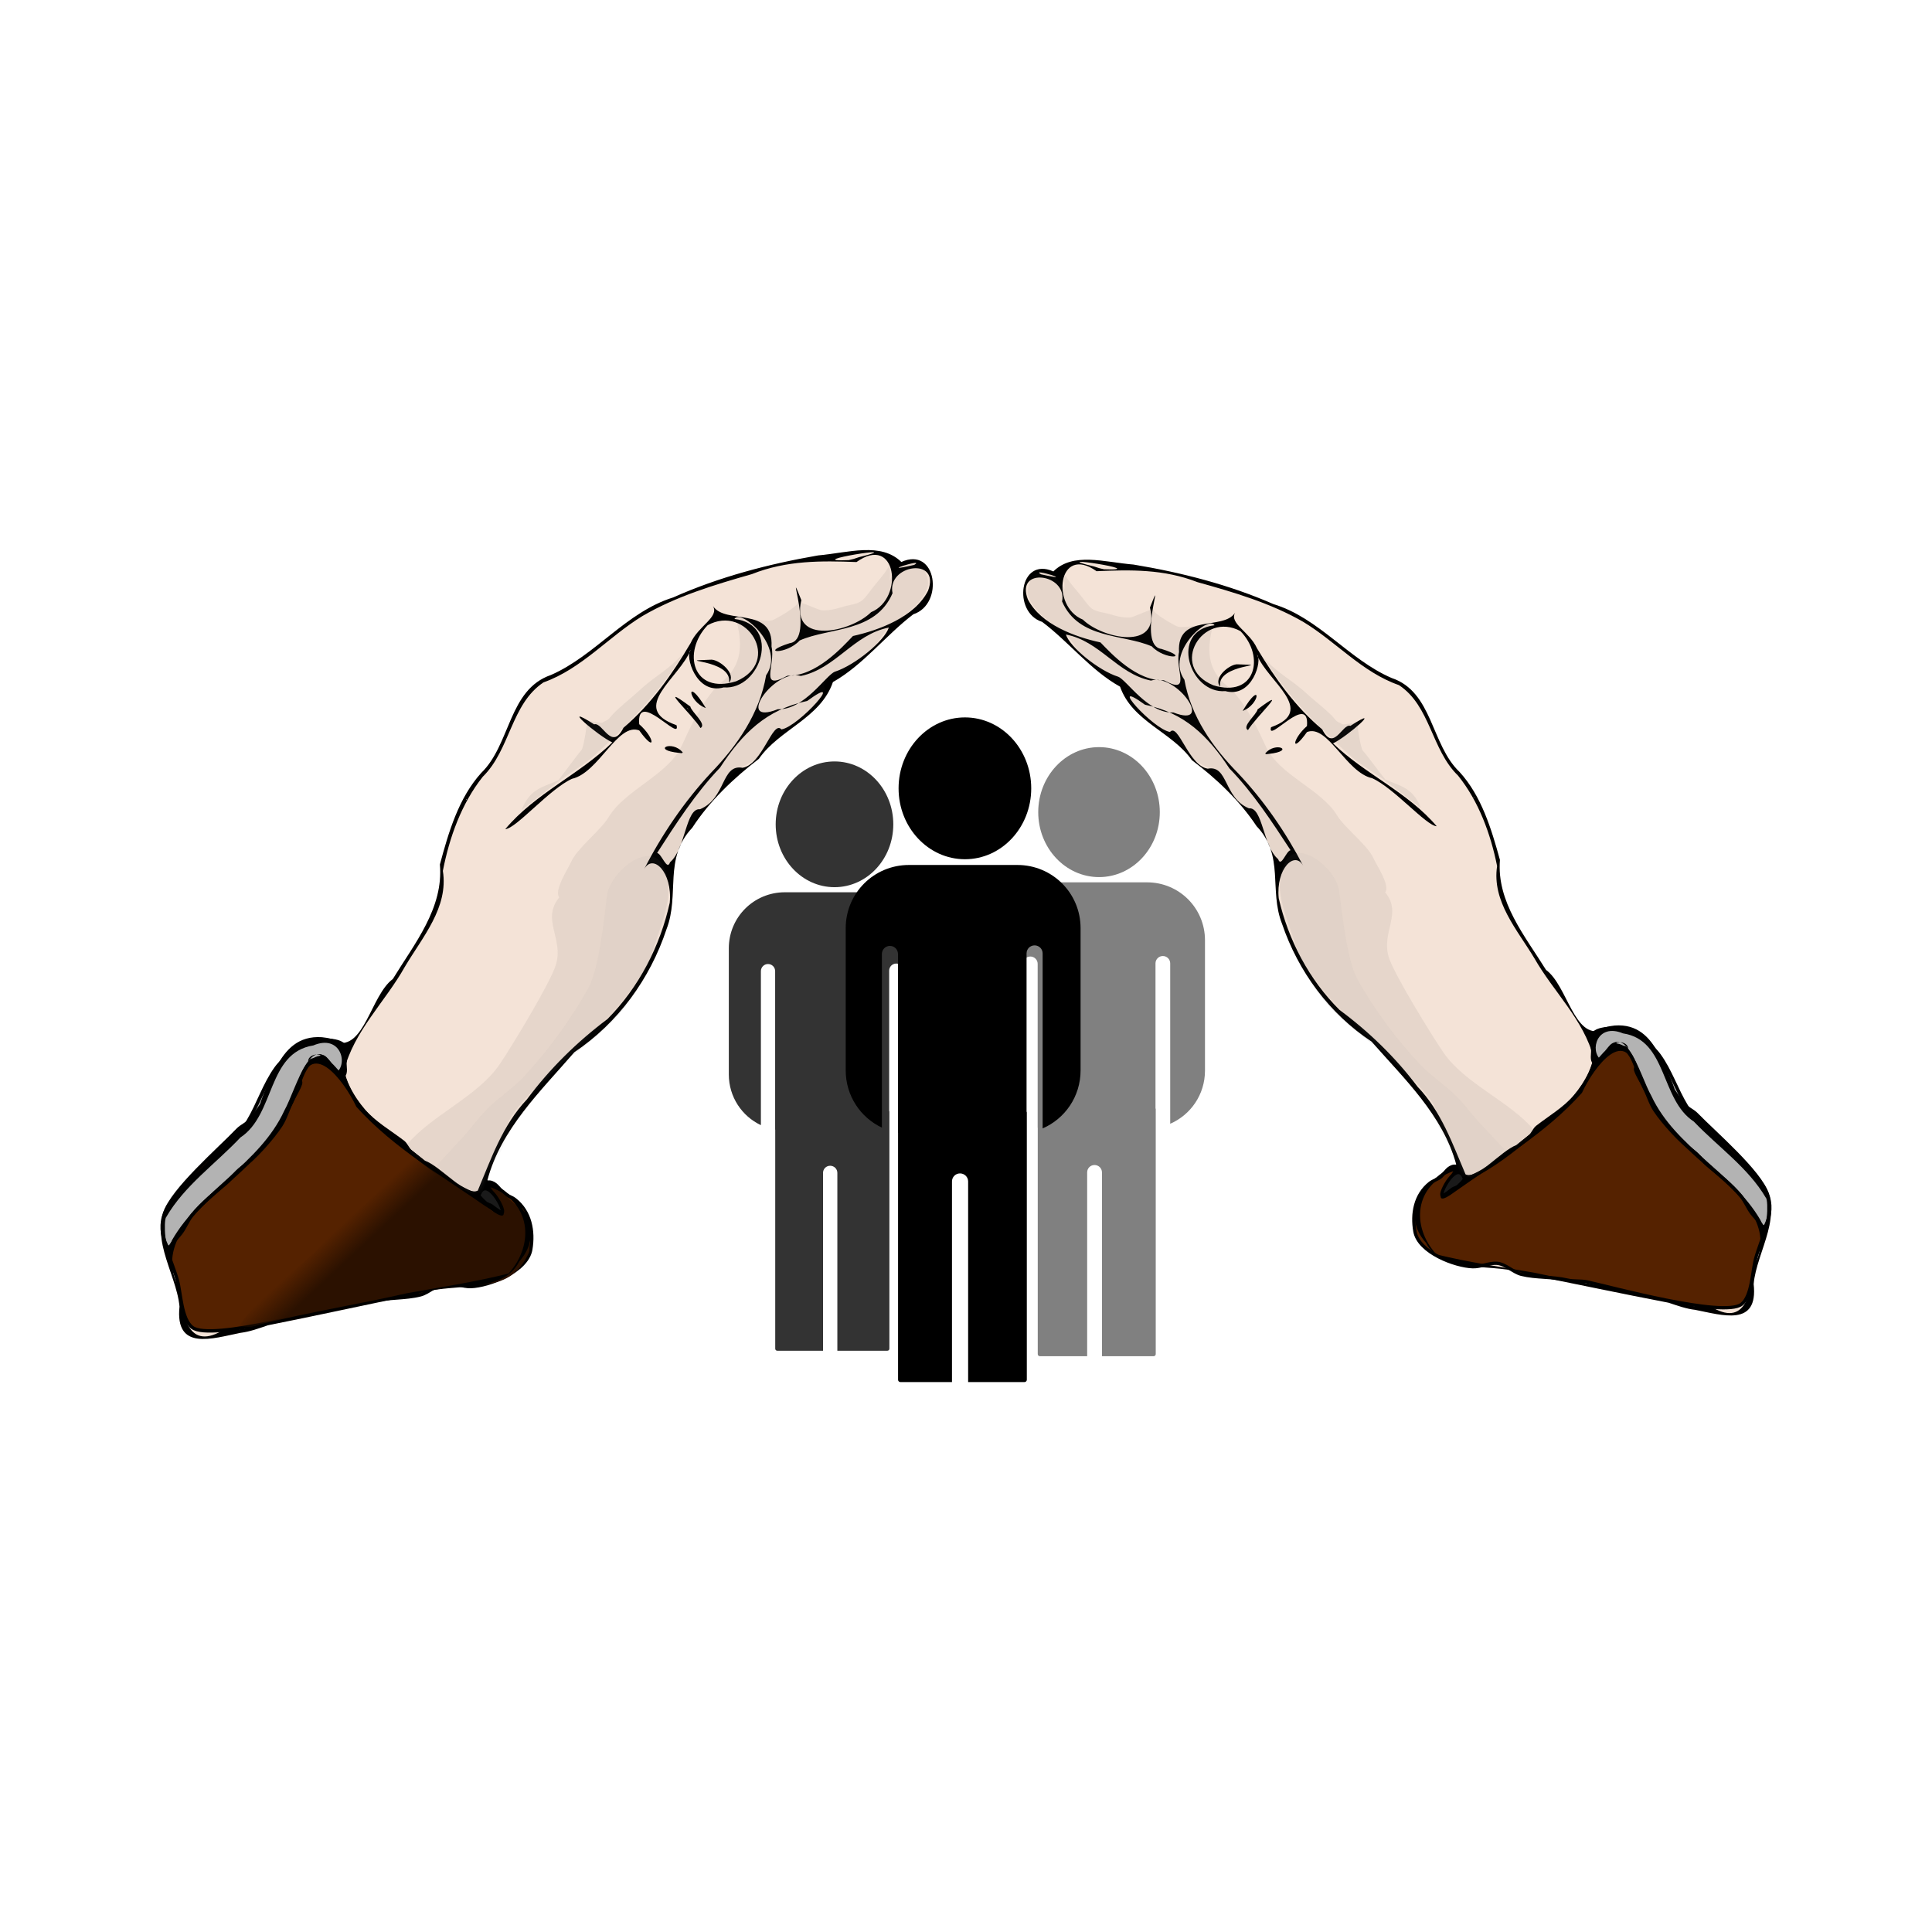 <svg:svg xmlns:dc="http://purl.org/dc/elements/1.1/" xmlns:ns1="http://sodipodi.sourceforge.net/DTD/sodipodi-0.dtd" xmlns:ns2="http://www.inkscape.org/namespaces/inkscape" xmlns:ns3="http://www.w3.org/1999/xlink" xmlns:ns5="http://creativecommons.org/ns#" xmlns:rdf="http://www.w3.org/1999/02/22-rdf-syntax-ns#" xmlns:svg="http://www.w3.org/2000/svg" height="762.988" id="svg8937" version="1.1" viewBox="-63.364 -217.18 762.988 762.988" width="762.988" ns1:docname="_svgclean2.svg" ns2:version="0.48.3.1 r9886">
  <ns1:namedview bordercolor="#666666" borderopacity="1" gridtolerance="10" guidetolerance="10" id="namedview40" objecttolerance="10" pagecolor="#ffffff" showgrid="false" ns2:current-layer="svg8937" ns2:cx="304.7258" ns2:cy="140.81304" ns2:pageopacity="0" ns2:pageshadow="2" ns2:window-height="645" ns2:window-maximized="0" ns2:window-width="674" ns2:window-x="0" ns2:window-y="0" ns2:zoom="0.22425739" />
  <svg:defs id="defs8939">
    <svg:linearGradient gradientUnits="userSpaceOnUse" id="linearGradient7400" x1="49.859" x2="48.556" y1="198.54" y2="196.41">
      <svg:stop id="stop7242" offset="0" stop-color="#2b1100" />
      <svg:stop id="stop7244" offset="1" stop-color="#2b1100" stop-opacity="0" />
    </svg:linearGradient>
    <svg:filter color-interpolation-filters="sRGB" id="filter7268">
      <svg:feGaussianBlur id="feGaussianBlur7270" stdDeviation="1.704" />
    </svg:filter>
    <svg:filter color-interpolation-filters="sRGB" id="filter7304">
      <svg:feGaussianBlur id="feGaussianBlur7306" stdDeviation="0.458" />
    </svg:filter>
    <svg:filter color-interpolation-filters="sRGB" id="filter7292">
      <svg:feGaussianBlur id="feGaussianBlur7294" stdDeviation="2.559" />
    </svg:filter>
    <svg:linearGradient gradientUnits="userSpaceOnUse" id="linearGradient3017" x1="49.859" x2="48.556" y1="198.54" y2="196.41" ns2:collect="always" ns3:href="#linearGradient7400" />
  </svg:defs>
  <svg:g id="layer1" transform="translate(-67.321 -338.37)">
    <svg:g id="g7367" style="fill-rule:evenodd" transform="matrix(4.656 -.951 .951 4.656 -266.92 -270.03)">
      <svg:path d="m36.776 204.59c-2.345-0.014-5.645 0.427-4.515-3.153 0.318-2.85-1.584-6.651 1.121-8.704 2.851-2.244 6.219-3.87 8.797-6.436 1.406-2.491 3.998-5.657 7.163-3.807 2.209 1.227 3.655-3.206 5.735-4.176 2.336-2.51 5.319-4.916 5.737-8.541 1.239-2.474 2.62-5.095 4.886-6.768 2.878-1.826 3.596-6.336 7.311-6.816 3.938-0.846 7.15-3.866 11.234-4.28 4.085-0.905 8.318-1.137 12.49-1.012 2.559 0.286 5.339-0.058 6.683 1.92 3.148-0.719 2.802 4.149 0.106 4.454-2.58 1.24-4.936 3.3-7.676 4.183-1.621 2.758-5.137 2.946-7.307 5.02-2.373 1.15-4.72 2.624-6.573 4.506-2.875 2.018-2.098 5.212-3.785 7.838-2.168 3.773-5.51 6.818-9.548 8.475-3.388 2.614-7.249 5.031-9.206 8.975 2.266 1.755 4.112 4.961 1.24 7.155-1.965 2.479-6.109 0.451-8.977 0.972-4.182-0.013-8.366 0.061-12.541 0.035-0.788 0.099-1.579 0.225-2.375 0.159z" id="path6358" style="fill:#f4e3d7" ns2:connector-curvature="0" />
      <svg:path d="m49.652 184c0.073-0.406 0.374-0.793 0.119-1.208-0.182-0.295-1.14-0.69-1.474-0.783-3.638-1.005-4.811 3.513-7.09 5.365-0.368 0.299-0.894 0.377-1.288 0.651-1.799 1.25-6.325 3.789-7.304 5.562-0.938 1.701-0.223 3.881-0.095 5.677 0.076 1.07-0.329 3.227 0.434 4.086 1.298 1.46 11.411 0.715 13.431 0.68 0.575-0.01 1.124 0.194 1.709 0.173 1.338-0.047 2.675 0.346 3.981 0.284 0.727-0.035 1.533-0.618 2.258-0.525 0.674 0.086 1.308 0.58 1.985 0.693 1.501 0.25 4.819-0.292 5.49-2.025 0.555-1.433 0.594-3.09-0.459-4.328-0.246-0.289-0.663-0.472-0.875-0.79-0.258-0.386-0.402-0.89-0.9-1.056-0.427-0.142-0.829 1.132-1.712 0.536-1.349-0.91-3.212-3.045-4.205-4.328-0.203-0.262-0.244-0.66-0.459-0.909-0.906-1.046-2.003-2.002-2.692-3.23-0.669-1.192-1.397-3.227-0.854-4.527z" id="path6370" style="stroke:#000000;stroke-width:.282px;fill:#552200" ns2:connector-curvature="0" />
      <svg:path d="m36.761 204.06c1.961-2.142 4.716-3.17 7.143-4.645 0.982-0.597 1.837-1.382 2.843-1.956 1.208-0.69 2.46-1.333 3.62-2.103 1.181-0.785 2.125-2.058 3.592-2.195 0.188-0.018 0.242 0.29 0.368 0.431 0.999 1.123 3.408 3.261 4.34 4.484 0.096 0.127 1.243 1.92 1.297 0.286 0.013-0.398-0.74-1.476-0.406-1.748 0.212-0.172 2.515 3.297 2.391 2.854-0.469-1.682 0.144 2.721-0.334 3.376-2.271 3.108-4.796 1.427-8.02 1.472-0.673 0.009-2.409-0.162-3.064-0.089-2.166 0.24-2.642 0.041-5.031-0.018-2.527-0.063-5.151 0.149-7.806 0.067z" id="path6368" style="fill:url(#linearGradient3017)" ns2:connector-curvature="0" />
      <svg:path d="m32.284 196.77c0.23-0.56 0.873-0.904 1.32-1.297 0.428-0.377 0.75-0.903 1.203-1.278 0.992-0.82 2.221-1.425 3.332-2.05 0.524-0.295 0.94-0.727 1.495-0.974 1.15-0.512 3.014-1.904 3.892-2.798 0.513-0.522 0.878-1.25 1.323-1.824 0.319-0.411 0.726-0.806 0.98-1.263 0.051-0.092 0.001-0.228 0.046-0.302 0.429-0.708 1.051-1.514 1.935-1.489 0.081 0.002 0.246-0.041 0.315 0.011 0.229 0.172 0.387 0.65 0.571 0.877 0.077 0.096 0.581 1.083 0.725 1.004 0.327-0.178 0.284-0.753 0.366-1.06 0.107-0.402 0.356-0.864 0.254-1.292-0.214-0.893-2.637-1.073-3.338-1.044-0.403 0.017-0.869 0.384-1.183 0.611-0.478 0.345-1.004 0.624-1.439 1.027-1.214 1.123-2.05 2.648-3.16 3.859-0.667 0.728-1.6 1.128-2.433 1.62-0.546 0.322-1.016 0.802-1.532 1.171-0.822 0.588-1.737 1.062-2.566 1.656-0.767 0.549-1.51 1.076-1.936 1.916-0.419 0.824-0.466 1.855-0.142 2.694" id="path6374" style="stroke:#000000;stroke-width:.282px;fill:#b3b3b3" ns2:connector-curvature="0" />
      <svg:path d="m36.776 204.59c-2.345-0.014-5.645 0.427-4.515-3.153 0.318-2.85-1.584-6.651 1.121-8.704 2.851-2.244 6.219-3.87 8.797-6.436 1.406-2.491 3.998-5.657 7.163-3.807 2.209 1.227 3.655-3.206 5.735-4.176 2.336-2.51 5.319-4.916 5.737-8.541 1.239-2.474 2.62-5.095 4.886-6.768 2.878-1.826 3.596-6.336 7.311-6.816 3.938-0.846 7.15-3.866 11.234-4.28 4.085-0.905 8.318-1.137 12.49-1.012 2.559 0.286 5.339-0.058 6.683 1.92 3.148-0.719 2.802 4.149 0.106 4.454-2.58 1.24-4.936 3.3-7.676 4.183-1.621 2.758-5.137 2.946-7.307 5.02-2.373 1.15-4.72 2.624-6.573 4.506-2.875 2.018-2.098 5.212-3.785 7.838-2.168 3.773-5.51 6.818-9.548 8.475-3.388 2.614-7.249 5.031-9.206 8.975 2.266 1.755 4.112 4.961 1.24 7.155-1.965 2.479-6.109 0.451-8.977 0.972-4.182-0.013-8.366 0.061-12.541 0.035-0.788 0.099-1.579 0.225-2.375 0.159zm1.767-0.368c4.138-0.175 8.299 0.006 12.449-0.089 2.87 0.067 5.742 0.219 8.613 0.085 2.644-1.949 3.008-5.5-0.041-7.326 0.418 1.083 1.446 3.831-0.458 1.739-3.184-3.368-6.752-6.489-9.124-10.52-0.582-2.416-2.651-6.652-4.38-2.375-1.841 2.902-4.643 5.037-7.641 6.633-2.681 1.544-6.449 3.591-5.496 7.287-0.034 2.133-0.448 5.55 2.847 4.463 1.073 0.133 2.153 0.319 3.231 0.103zm21.276-5.561c0.056-1.631-1.801-2.187-0.976-0.696 0.07-0.013 1.665 1.732 0.976 0.696zm-1.345-1.704c1.617-2.368 3.1-4.915 5.515-6.609 2.369-2.12 5.051-3.858 7.902-5.206 3.076-2.045 5.512-5.083 7.002-8.434 0.744-2.447-0.555-4.344-1.542-3.14 2.046-2.557 4.393-4.845 7.058-6.753 2.604-1.783 4.948-4.022 6.114-7.024 2.074-1.955-0.926-5.885-1.645-5.112 3.768 1.224 0.97 6.248-2.01 5.394-2.407 0.171-2.638-3.26-2.071-3.606-1.325 2.079-6.062 3.719-2.4 5.898 0.099 1.546-2.681-3.675-3.021-0.7 1.056 1.382 0.89 2.718-0.1 0.51-1.607-1.041-3.991 2.768-6.279 2.816-1.986 0.443-5.383 3.129-6.272 2.989 3.025-2.407 6.94-3.212 10.158-5.281-1.097-0.812-3.718-4.226-1.179-1.773 0.73-0.086 0.956 2.527 2.328 0.768 2.627-1.44 4.843-3.53 6.87-5.771 0.913-1.29 2.776-1.627 2.449-2.651 0.686 1.758 4.94 0.986 4.089 4.27 0.039 1.598-1.806 3.445 0.808 2.64 2.294 0.54 4.93-1.404 5.998-2.145 2.204-0.039 5.349-0.515 6.87-2.439 1.621-2.566-2.94-2.825-2.936-0.385-2.05 2.95-5.699 1.717-8.342 2.302-1.331 0.963-3.616 0.351-0.86 0.054 2.19 0.153 0.978-7.141 1.662-3.307-1.637 3.518 3.521 3.43 5.478 2.138 2.969-0.576 3.375-5.991-0.354-4.325-2.809-0.686-5.655-1.311-8.72-0.758-3.236 0.248-6.526 0.547-9.607 1.593-3.111 1.129-5.826 3.287-9.16 3.758-3.019 1.234-3.818 4.93-6.514 6.672-2.181 1.831-3.729 4.39-4.814 7.002-0.136 3.083-2.774 5.06-4.692 7.178-2.172 2.521-5.228 4.392-6.682 7.45 0.1 3.512 3.009 6.102 5.093 8.665 1.21 0.749 2.73 3.612 3.807 3.321zm23.684-32.29c-2.306-0.719-0.348-1.218 0.295 0.028l-0.097 0.037-0.198-0.065 0 0zm2.143-1.672c-0.434-1.217-2.929-4.647-0.469-1.917-0.009 0.452 1.087 1.723 0.469 1.917zm-0.715-1.802c-0.187-0.276 0.156 0.335 0 0zm1.485 0.266c-1.382-0.834-1.102-3.074 0 0zm-52.31 34.438c3.19-3.621 8.374-4.706 11.286-8.665 1.385-1.606 3.76-6.754 4.884-2.234 1.119-0.552 0.962-3.082-1.431-2.598-3.886-0.176-4.249 4.994-7.469 6.283-2.459 1.733-5.364 2.989-7.37 5.253-0.279 0.164-0.797 3.442 0.099 1.962zm14.304-12.46c1.927 0.087 0.002-0.718-0.251 0.156l0.251-0.156v0zm32.529-10.024c1.502-0.829 2.171-4.17 3.32-3.814 2.313-0.457 2.475-3.344 4.146-2.668 1.674 0.073 3.275-3.426 3.808-2.477 1.49 0.055 6.382-3.646 2.573-1.888-3.471 0.02-5.827 1.562-8.208 3.98-2.431 1.686-4.489 3.803-6.542 5.902 0.367 0.133 0.501 1.662 0.902 0.964zm-15.48-8.526c-0.109-0.011-0.12 0.147 0 0zm26.795-2.138c2.127 0.531 4.508-1.991 5.272-2.106 1.756-0.196 4.579-1.697 5.124-2.698-3.005-0.016-4.994 2.463-7.965 2.48-2.051-1.101-6.269 3.004-2.432 2.324zm-2.925-2.968c4.118-0.831 2.131-6.137-1.392-5.038-2.541 1.748-2.397 5.431 1.392 5.038zm-0.604-0.004c0.729-1.917-4.554-2.74-1.032-2.163 0.706 0.195 1.778 1.596 1.032 2.163zm17.041-6.511c1.133-0.397-3.466 0.085 0 0zm-4.386-1.547c4.75-0.181-5.153-0.604-0.868 0.069l0.406-0.013 0.462-0.055v-0.001z" id="path6342" ns2:connector-curvature="0" />
      <svg:path d="m58.48 197.37c0.07 0.247 0.244 0.429 0.373 0.642 0.134 0.22 0.351 0.264 0.511 0.442 0.078 0.087 0.6 0.709 0.725 0.685 0.334-0.063-0.659-3.422-1.609-1.77z" id="path6372" style="stroke:#000000;stroke-width:.282px;fill:#1a1a1a" ns2:connector-curvature="0" />
      <svg:path d="m362.94 542.47c-0.075-0.037-0.657 0.592-0.719 0.656-1.627 1.69-3.651 3.099-5.438 4.656-3.561 3.103-3.642 3.576-8.156 3.531-1.6-0.016-5.151 0.722-7.969-0.25-0.749-0.258-6.281-4.355-6.281-3.562 0 1.112-7.637 3.625-8.438 3.625-2.073 0-10.344-3.125-10.344-3.125 0.746 9.853-1.679 15.206-9.094 18.656-6.167 4.413-10.612 10.686-13.894 15.198-5.722 7.864-19.109 9.453-25.543 16.552-2.826 3.118-10.969 7.144-13.332 10.577-1.072 1.558-6.849 7.328-5.536 9.556-6.637 5.388-1.049 12.18-5.007 19.367-2.686 4.877-17.271 20.621-21.938 25.219-8.318 8.195-22.914 10.755-31.938 18.062 1.264 4.192 4.394 5.236 7 8.219 2.288 2.619 4.229 4.621 6.781 7.031 0.7 0.661 4.219 2.943 5.281 2.844 0.218-0.02 11.303-18.826 13.344-20.656 18.702-16.77 37.877-15.887 49.438-37.562 4.787-8.975 12.389-18.583 8.188-26.094 0.844 0.412 1.385 0.947 2.5 0.625 1.991-0.574 7.261-9.338 9.844-11.312 1.893-1.448 3.993-2.503 5.875-4.062 2.795-2.317 5.206-5.448 8.344-7.312 2.355-1.4 5.367-1.764 7.844-2.938 2.038-0.965 3.245-2.653 5-3.969 0.95-0.713 1.814-1.535 2.781-2.219 0.087-0.062 0.323-0.157 0.406-0.219 0.104 0.077 0.396 0.188 0.531 0.188 1.602 0 2.533-0.586 3.875-1.438 3.266-2.073 8.624-4.423 10.688-7.906 0.317-0.535-0.053-1.081 0.125-1.438 0.374-0.749 1.625-1.645 1.625-1.844 0-0.349 0.7-0.046 1.031-0.156 2.658-0.886 5.569-1.331 8.094-2.531 6.673-3.174 5.841-3.754 10.469-7.844 5.477-2.275 4.786-2.078 6.125-3.219 0.484-0.098 8.916-4.095 8.812-8.844 0-1.274-0.217-3.016-1-4.125-2.464-3.49-8.323-0.578-10 2.156 0.043-0.374 1.033-3.89 0.625-4.094z" id="path7248" style="opacity:.272;filter:url(#filter7268);fill:#333333" transform="matrix(0.282,0,0,0.282,-4.9273e-6,0)" ns2:connector-curvature="0" />
      <svg:path d="m298.36 555.41c-5.065 3.94-9.659 4.887-15.01 8.231-2.249 1.406-7.793 4.149-9.781 5.875-1.092 0.948-1.383 0.642-2.711 1.158-0.357 0.139-4.36-1.712-4.36-1.329 0 0.736-2.396 7.38-3.246 8.027-2.019 1.537-6.444 5.694-8.422 7.303-4.53 1.15-8.602 0.544-12.378 6.435-0.014-0.031 12.501-6.145 12.896-6.329 3.742-1.748 7.59-2.922 11.194-5.04 10.734-6.31 23.474-14.983 31.818-24.33z" id="path7256" style="opacity:.326;filter:url(#filter7304);fill:#666666" transform="matrix(0.282,0,0,0.282,-4.9273e-6,0)" ns2:connector-curvature="0" />
      <svg:path d="m197.15 688.55c2.764-1.721 5.273-3.792 7.974-5.632 3.31-2.255 6.224-5.076 9.501-7.31 3.957-2.698 8.561-4.412 12.536-7.218 8.396-5.927 17.415-14.029 24.168-22.061 4.293-5.106 8.507-18.944 10.764-25.515 2.518-7.33 19.368-15.635 18.317-0.849-0.197 2.769-1.323 8.919-2.597 11.455-10.875 21.656-35.001 30.357-52.477 45.398-3.989 3.433-6.035 7.993-9.308 11.942-1.34 1.617-5.287 4.293-5.921 6.356-0.512 1.663-1.551 3.197-3.255 3.836-2.819 1.057-8.607-8.305-9.702-10.402z" id="path7258" style="opacity:.228;filter:url(#filter7292);fill:#808080" transform="matrix(0.282,0,0,0.282,-4.9273e-6,0)" ns2:connector-curvature="0" />
    </svg:g>
    <svg:g id="g7378" style="fill-rule:evenodd" transform="matrix(-4.492 -.886 -.886 4.492 1019.9 -247.96)">
      <svg:path d="m36.776 204.59c-2.345-0.014-5.645 0.427-4.515-3.153 0.318-2.85-1.584-6.651 1.121-8.704 2.851-2.244 6.219-3.87 8.797-6.436 1.406-2.491 3.998-5.657 7.163-3.807 2.209 1.227 3.655-3.206 5.735-4.176 2.336-2.51 5.319-4.916 5.737-8.541 1.239-2.474 2.62-5.095 4.886-6.768 2.878-1.826 3.596-6.336 7.311-6.816 3.938-0.846 7.15-3.866 11.234-4.28 4.085-0.905 8.318-1.137 12.49-1.012 2.559 0.286 5.339-0.058 6.683 1.92 3.148-0.719 2.802 4.149 0.106 4.454-2.58 1.24-4.936 3.3-7.676 4.183-1.621 2.758-5.137 2.946-7.307 5.02-2.373 1.15-4.72 2.624-6.573 4.506-2.875 2.018-2.098 5.212-3.785 7.838-2.168 3.773-5.51 6.818-9.548 8.475-3.388 2.614-7.249 5.031-9.206 8.975 2.266 1.755 4.112 4.961 1.24 7.155-1.965 2.479-6.109 0.451-8.977 0.972-4.182-0.013-8.366 0.061-12.541 0.035-0.788 0.099-1.579 0.225-2.375 0.159z" id="path7380" style="fill:#f4e3d7" ns2:connector-curvature="0" />
      <svg:path d="m49.652 184c0.073-0.406 0.374-0.793 0.119-1.208-0.182-0.295-1.14-0.69-1.474-0.783-3.638-1.005-4.811 3.513-7.09 5.365-0.368 0.299-0.894 0.377-1.288 0.651-1.799 1.25-6.325 3.789-7.304 5.562-0.938 1.701-0.223 3.881-0.095 5.677 0.076 1.07-0.329 3.227 0.434 4.086 1.298 1.46 11.411 0.715 13.431 0.68 0.575-0.01 1.124 0.194 1.709 0.173 1.338-0.047 2.675 0.346 3.981 0.284 0.727-0.035 1.533-0.618 2.258-0.525 0.674 0.086 1.308 0.58 1.985 0.693 1.501 0.25 4.819-0.292 5.49-2.025 0.555-1.433 0.594-3.09-0.459-4.328-0.246-0.289-0.663-0.472-0.875-0.79-0.258-0.386-0.402-0.89-0.9-1.056-0.427-0.142-0.829 1.132-1.712 0.536-1.349-0.91-3.212-3.045-4.205-4.328-0.203-0.262-0.244-0.66-0.459-0.909-0.906-1.046-2.003-2.002-2.692-3.23-0.669-1.192-1.397-3.227-0.854-4.527z" id="path7382" style="stroke:#000000;stroke-width:.282px;fill:#552200" ns2:connector-curvature="0" />
      <svg:path d="m36.761 204.06c1.961-2.142 4.716-3.17 7.143-4.645 0.982-0.597 1.837-1.382 2.843-1.956 1.208-0.69 2.46-1.333 3.62-2.103 1.181-0.785 2.125-2.058 3.592-2.195 0.188-0.018 0.242 0.29 0.368 0.431 0.999 1.123 3.408 3.261 4.34 4.484 0.096 0.127 1.243 1.92 1.297 0.286 0.013-0.398-0.74-1.476-0.406-1.748 0.212-0.172 2.515 3.297 2.391 2.854-0.469-1.682 0.144 2.721-0.334 3.376-2.271 3.108-4.796 1.427-8.02 1.472-0.673 0.009-2.409-0.162-3.064-0.089-2.166 0.24-2.642 0.041-5.031-0.018-2.527-0.063-5.151 0.149-7.806 0.067z" id="path7384" style="fill:url(#linearGradient3017)" ns2:connector-curvature="0" />
      <svg:path d="m32.284 196.77c0.23-0.56 0.873-0.904 1.32-1.297 0.428-0.377 0.75-0.903 1.203-1.278 0.992-0.82 2.221-1.425 3.332-2.05 0.524-0.295 0.94-0.727 1.495-0.974 1.15-0.512 3.014-1.904 3.892-2.798 0.513-0.522 0.878-1.25 1.323-1.824 0.319-0.411 0.726-0.806 0.98-1.263 0.051-0.092 0.001-0.228 0.046-0.302 0.429-0.708 1.051-1.514 1.935-1.489 0.081 0.002 0.246-0.041 0.315 0.011 0.229 0.172 0.387 0.65 0.571 0.877 0.077 0.096 0.581 1.083 0.725 1.004 0.327-0.178 0.284-0.753 0.366-1.06 0.107-0.402 0.356-0.864 0.254-1.292-0.214-0.893-2.637-1.073-3.338-1.044-0.403 0.017-0.869 0.384-1.183 0.611-0.478 0.345-1.004 0.624-1.439 1.027-1.214 1.123-2.05 2.648-3.16 3.859-0.667 0.728-1.6 1.128-2.433 1.62-0.546 0.322-1.016 0.802-1.532 1.171-0.822 0.588-1.737 1.062-2.566 1.656-0.767 0.549-1.51 1.076-1.936 1.916-0.419 0.824-0.466 1.855-0.142 2.694" id="path7386" style="stroke:#000000;stroke-width:.282px;fill:#b3b3b3" ns2:connector-curvature="0" />
      <svg:path d="m36.776 204.59c-2.345-0.014-5.645 0.427-4.515-3.153 0.318-2.85-1.584-6.651 1.121-8.704 2.851-2.244 6.219-3.87 8.797-6.436 1.406-2.491 3.998-5.657 7.163-3.807 2.209 1.227 3.655-3.206 5.735-4.176 2.336-2.51 5.319-4.916 5.737-8.541 1.239-2.474 2.62-5.095 4.886-6.768 2.878-1.826 3.596-6.336 7.311-6.816 3.938-0.846 7.15-3.866 11.234-4.28 4.085-0.905 8.318-1.137 12.49-1.012 2.559 0.286 5.339-0.058 6.683 1.92 3.148-0.719 2.802 4.149 0.106 4.454-2.58 1.24-4.936 3.3-7.676 4.183-1.621 2.758-5.137 2.946-7.307 5.02-2.373 1.15-4.72 2.624-6.573 4.506-2.875 2.018-2.098 5.212-3.785 7.838-2.168 3.773-5.51 6.818-9.548 8.475-3.388 2.614-7.249 5.031-9.206 8.975 2.266 1.755 4.112 4.961 1.24 7.155-1.965 2.479-6.109 0.451-8.977 0.972-4.182-0.013-8.366 0.061-12.541 0.035-0.788 0.099-1.579 0.225-2.375 0.159zm1.767-0.368c4.138-0.175 8.299 0.006 12.449-0.089 2.87 0.067 5.742 0.219 8.613 0.085 2.644-1.949 3.008-5.5-0.041-7.326 0.418 1.083 1.446 3.831-0.458 1.739-3.184-3.368-6.752-6.489-9.124-10.52-0.582-2.416-2.651-6.652-4.38-2.375-1.841 2.902-4.643 5.037-7.641 6.633-2.681 1.544-6.449 3.591-5.496 7.287-0.034 2.133-0.448 5.55 2.847 4.463 1.073 0.133 2.153 0.319 3.231 0.103zm21.276-5.561c0.056-1.631-1.801-2.187-0.976-0.696 0.07-0.013 1.665 1.732 0.976 0.696zm-1.345-1.704c1.617-2.368 3.1-4.915 5.515-6.609 2.369-2.12 5.051-3.858 7.902-5.206 3.076-2.045 5.512-5.083 7.002-8.434 0.744-2.447-0.555-4.344-1.542-3.14 2.046-2.557 4.393-4.845 7.058-6.753 2.604-1.783 4.948-4.022 6.114-7.024 2.074-1.955-0.926-5.885-1.645-5.112 3.768 1.224 0.97 6.248-2.01 5.394-2.407 0.171-2.638-3.26-2.071-3.606-1.325 2.079-6.062 3.719-2.4 5.898 0.099 1.546-2.681-3.675-3.021-0.7 1.056 1.382 0.89 2.718-0.1 0.51-1.607-1.041-3.991 2.768-6.279 2.816-1.986 0.443-5.383 3.129-6.272 2.989 3.025-2.407 6.94-3.212 10.158-5.281-1.097-0.812-3.718-4.226-1.179-1.773 0.73-0.086 0.956 2.527 2.328 0.768 2.627-1.44 4.843-3.53 6.87-5.771 0.913-1.29 2.776-1.627 2.449-2.651 0.686 1.758 4.94 0.986 4.089 4.27 0.039 1.598-1.806 3.445 0.808 2.64 2.294 0.54 4.93-1.404 5.998-2.145 2.204-0.039 5.349-0.515 6.87-2.439 1.621-2.566-2.94-2.825-2.936-0.385-2.05 2.95-5.699 1.717-8.342 2.302-1.331 0.963-3.616 0.351-0.86 0.054 2.19 0.153 0.978-7.141 1.662-3.307-1.637 3.518 3.521 3.43 5.478 2.138 2.969-0.576 3.375-5.991-0.354-4.325-2.809-0.686-5.655-1.311-8.72-0.758-3.236 0.248-6.526 0.547-9.607 1.593-3.111 1.129-5.826 3.287-9.16 3.758-3.019 1.234-3.818 4.93-6.514 6.672-2.181 1.831-3.729 4.39-4.814 7.002-0.136 3.083-2.774 5.06-4.692 7.178-2.172 2.521-5.228 4.392-6.682 7.45 0.1 3.512 3.009 6.102 5.093 8.665 1.21 0.749 2.73 3.612 3.807 3.321zm23.684-32.29c-2.306-0.719-0.348-1.218 0.295 0.028l-0.097 0.037-0.198-0.065 0 0zm2.143-1.672c-0.434-1.217-2.929-4.647-0.469-1.917-0.009 0.452 1.087 1.723 0.469 1.917zm-0.715-1.802c-0.187-0.276 0.156 0.335 0 0zm1.485 0.266c-1.382-0.834-1.102-3.074 0 0zm-52.31 34.438c3.19-3.621 8.374-4.706 11.286-8.665 1.385-1.606 3.76-6.754 4.884-2.234 1.119-0.552 0.962-3.082-1.431-2.598-3.886-0.176-4.249 4.994-7.469 6.283-2.459 1.733-5.364 2.989-7.37 5.253-0.279 0.164-0.797 3.442 0.099 1.962zm14.304-12.46c1.927 0.087 0.002-0.718-0.251 0.156l0.251-0.156v0zm32.529-10.024c1.502-0.829 2.171-4.17 3.32-3.814 2.313-0.457 2.475-3.344 4.146-2.668 1.674 0.073 3.275-3.426 3.808-2.477 1.49 0.055 6.382-3.646 2.573-1.888-3.471 0.02-5.827 1.562-8.208 3.98-2.431 1.686-4.489 3.803-6.542 5.902 0.367 0.133 0.501 1.662 0.902 0.964zm-15.48-8.526c-0.109-0.011-0.12 0.147 0 0zm26.795-2.138c2.127 0.531 4.508-1.991 5.272-2.106 1.756-0.196 4.579-1.697 5.124-2.698-3.005-0.016-4.994 2.463-7.965 2.48-2.051-1.101-6.269 3.004-2.432 2.324zm-2.925-2.968c4.118-0.831 2.131-6.137-1.392-5.038-2.541 1.748-2.397 5.431 1.392 5.038zm-0.604-0.004c0.729-1.917-4.554-2.74-1.032-2.163 0.706 0.195 1.778 1.596 1.032 2.163zm17.041-6.511c1.133-0.397-3.466 0.085 0 0zm-4.386-1.547c4.75-0.181-5.153-0.604-0.868 0.069l0.406-0.013 0.462-0.055v-0.001z" id="path7388" ns2:connector-curvature="0" />
      <svg:path d="m58.48 197.37c0.07 0.247 0.244 0.429 0.373 0.642 0.134 0.22 0.351 0.264 0.511 0.442 0.078 0.087 0.6 0.709 0.725 0.685 0.334-0.063-0.659-3.422-1.609-1.77z" id="path7390" style="stroke:#000000;stroke-width:.282px;fill:#1a1a1a" ns2:connector-curvature="0" />
      <svg:path d="m362.94 542.47c-0.075-0.037-0.657 0.592-0.719 0.656-1.627 1.69-3.651 3.099-5.438 4.656-3.561 3.103-3.642 3.576-8.156 3.531-1.6-0.016-5.151 0.722-7.969-0.25-0.749-0.258-6.281-4.355-6.281-3.562 0 1.112-7.637 3.625-8.438 3.625-2.073 0-10.344-3.125-10.344-3.125 0.746 9.853-1.679 15.206-9.094 18.656-6.167 4.413-10.612 10.686-13.894 15.198-5.722 7.864-19.109 9.453-25.543 16.552-2.826 3.118-10.969 7.144-13.332 10.577-1.072 1.558-6.849 7.328-5.536 9.556-6.637 5.388-1.049 12.18-5.007 19.367-2.686 4.877-17.271 20.621-21.938 25.219-8.318 8.195-22.914 10.755-31.938 18.062 1.264 4.192 4.394 5.236 7 8.219 2.288 2.619 4.229 4.621 6.781 7.031 0.7 0.661 4.219 2.943 5.281 2.844 0.218-0.02 11.303-18.826 13.344-20.656 18.702-16.77 37.877-15.887 49.438-37.562 4.787-8.975 12.389-18.583 8.188-26.094 0.844 0.412 1.385 0.947 2.5 0.625 1.991-0.574 7.261-9.338 9.844-11.312 1.893-1.448 3.993-2.503 5.875-4.062 2.795-2.317 5.206-5.448 8.344-7.312 2.355-1.4 5.367-1.764 7.844-2.938 2.038-0.965 3.245-2.653 5-3.969 0.95-0.713 1.814-1.535 2.781-2.219 0.087-0.062 0.323-0.157 0.406-0.219 0.104 0.077 0.396 0.188 0.531 0.188 1.602 0 2.533-0.586 3.875-1.438 3.266-2.073 8.624-4.423 10.688-7.906 0.317-0.535-0.053-1.081 0.125-1.438 0.374-0.749 1.625-1.645 1.625-1.844 0-0.349 0.7-0.046 1.031-0.156 2.658-0.886 5.569-1.331 8.094-2.531 6.673-3.174 5.841-3.754 10.469-7.844 5.477-2.275 4.786-2.078 6.125-3.219 0.484-0.098 8.916-4.095 8.812-8.844 0-1.274-0.217-3.016-1-4.125-2.464-3.49-8.323-0.578-10 2.156 0.043-0.374 1.033-3.89 0.625-4.094z" id="path7392" style="opacity:.272;filter:url(#filter7268);fill:#333333" transform="matrix(0.282,0,0,0.282,-4.9273e-6,0)" ns2:connector-curvature="0" />
      <svg:path d="m298.36 555.41c-5.065 3.94-9.659 4.887-15.01 8.231-2.249 1.406-7.793 4.149-9.781 5.875-1.092 0.948-1.383 0.642-2.711 1.158-0.357 0.139-4.36-1.712-4.36-1.329 0 0.736-2.396 7.38-3.246 8.027-2.019 1.537-6.444 5.694-8.422 7.303-4.53 1.15-8.602 0.544-12.378 6.435-0.014-0.031 12.501-6.145 12.896-6.329 3.742-1.748 7.59-2.922 11.194-5.04 10.734-6.31 23.474-14.983 31.818-24.33z" id="path7394" style="opacity:.326;filter:url(#filter7304);fill:#666666" transform="matrix(0.282,0,0,0.282,-4.9273e-6,0)" ns2:connector-curvature="0" />
      <svg:path d="m197.15 688.55c2.764-1.721 5.273-3.792 7.974-5.632 3.31-2.255 6.224-5.076 9.501-7.31 3.957-2.698 8.561-4.412 12.536-7.218 8.396-5.927 17.415-14.029 24.168-22.061 4.293-5.106 8.507-18.944 10.764-25.515 2.518-7.33 19.368-15.635 18.317-0.849-0.197 2.769-1.323 8.919-2.597 11.455-10.875 21.656-35.001 30.357-52.477 45.398-3.989 3.433-6.035 7.993-9.308 11.942-1.34 1.617-5.287 4.293-5.921 6.356-0.512 1.663-1.551 3.197-3.255 3.836-2.819 1.057-8.607-8.305-9.702-10.402z" id="path7396" style="opacity:.228;filter:url(#filter7292);fill:#808080" transform="matrix(0.282,0,0,0.282,-4.9273e-6,0)" ns2:connector-curvature="0" />
    </svg:g>
    <svg:g id="g7454" transform="matrix(3.952,0,0,3.952,687.23,-171.81)">
      <svg:path d="m-63.065 148.8c-3.354 0-6.078 2.912-6.078 6.498s2.724 6.49 6.078 6.49 6.07-2.904 6.07-6.49-2.716-6.498-6.07-6.498zm-5.132 13.513c-3.207 0-5.787 2.58-5.787 5.787v13.028c0 2.32 1.352 4.313 3.314 5.237v-15.906c0-0.408 0.328-0.735 0.735-0.735s0.735 0.328 0.735 0.735v16.366c0.003 0 0.005-0 0.008 0v22.63c0 0.115 0.094 0.21 0.21 0.21h4.728v-18.371c0-0.408 0.325-0.735 0.735-0.735s0.744 0.328 0.744 0.735v18.371h5.164c0.116 0 0.21-0.095 0.21-0.21v-24.473c0-0.033-0.01-0.062-0.024-0.089v-14.483c0-0.408 0.328-0.735 0.735-0.735s0.735 0.328 0.735 0.735v16.027c2.049-0.89 3.475-2.927 3.475-5.31v-13.028c0-3.207-2.58-5.787-5.787-5.787h-9.933z" id="path7450" style="color:#000000;fill:#808080" ns2:connector-curvature="0" />
      <svg:path d="m-89.499 150.23c-3.245 0-5.88 2.817-5.88 6.287s2.635 6.279 5.88 6.279 5.873-2.81 5.873-6.279-2.628-6.287-5.873-6.287zm-4.965 13.074c-3.103 0-5.599 2.496-5.599 5.599v12.605c0 2.245 1.308 4.173 3.206 5.067v-15.389c0-0.394 0.317-0.712 0.712-0.712s0.712 0.317 0.712 0.712v15.835c0.003 0 0.005-0 0.008 0v21.895c0 0.111 0.091 0.203 0.203 0.203h4.574v-17.774c0-0.394 0.315-0.712 0.712-0.712s0.719 0.317 0.719 0.712v17.774h4.997c0.112 0 0.203-0.092 0.203-0.203v-23.678c0-0.032-0.01-0.06-0.023-0.086v-14.013c0-0.394 0.317-0.712 0.712-0.712s0.712 0.317 0.712 0.712v15.506c1.982-0.861 3.362-2.832 3.362-5.138v-12.605c0-3.103-2.496-5.599-5.599-5.599h-9.61z" id="path7452" style="color:#000000;fill:#333333" ns2:connector-curvature="0" />
      <svg:path d="m-76.466 145.83c-3.66 0-6.632 3.178-6.632 7.091s2.972 7.082 6.632 7.082 6.623-3.169 6.623-7.082-2.963-7.091-6.623-7.091zm-5.6 14.746c-3.499 0-6.315 2.816-6.315 6.315v14.217c0 2.532 1.475 4.707 3.616 5.715v-17.357c0-0.445 0.358-0.803 0.803-0.803 0.445 0 0.803 0.358 0.803 0.803v17.859c0.003 0.001 0.006-0.001 0.009 0v24.694c0 0.126 0.103 0.229 0.229 0.229h5.159v-20.047c0-0.445 0.355-0.803 0.803-0.803s0.811 0.358 0.811 0.803v20.047h5.636c0.126 0 0.229-0.104 0.229-0.229v-26.705c0-0.036-0.011-0.068-0.026-0.097v-15.804c0-0.445 0.358-0.803 0.803-0.803s0.803 0.358 0.803 0.803v17.489c2.236-0.971 3.792-3.194 3.792-5.794v-14.217c0-3.499-2.816-6.315-6.315-6.315h-10.839z" id="path7406" style="color:#000000" ns2:connector-curvature="0" />
    </svg:g>
  </svg:g>
</svg:svg>